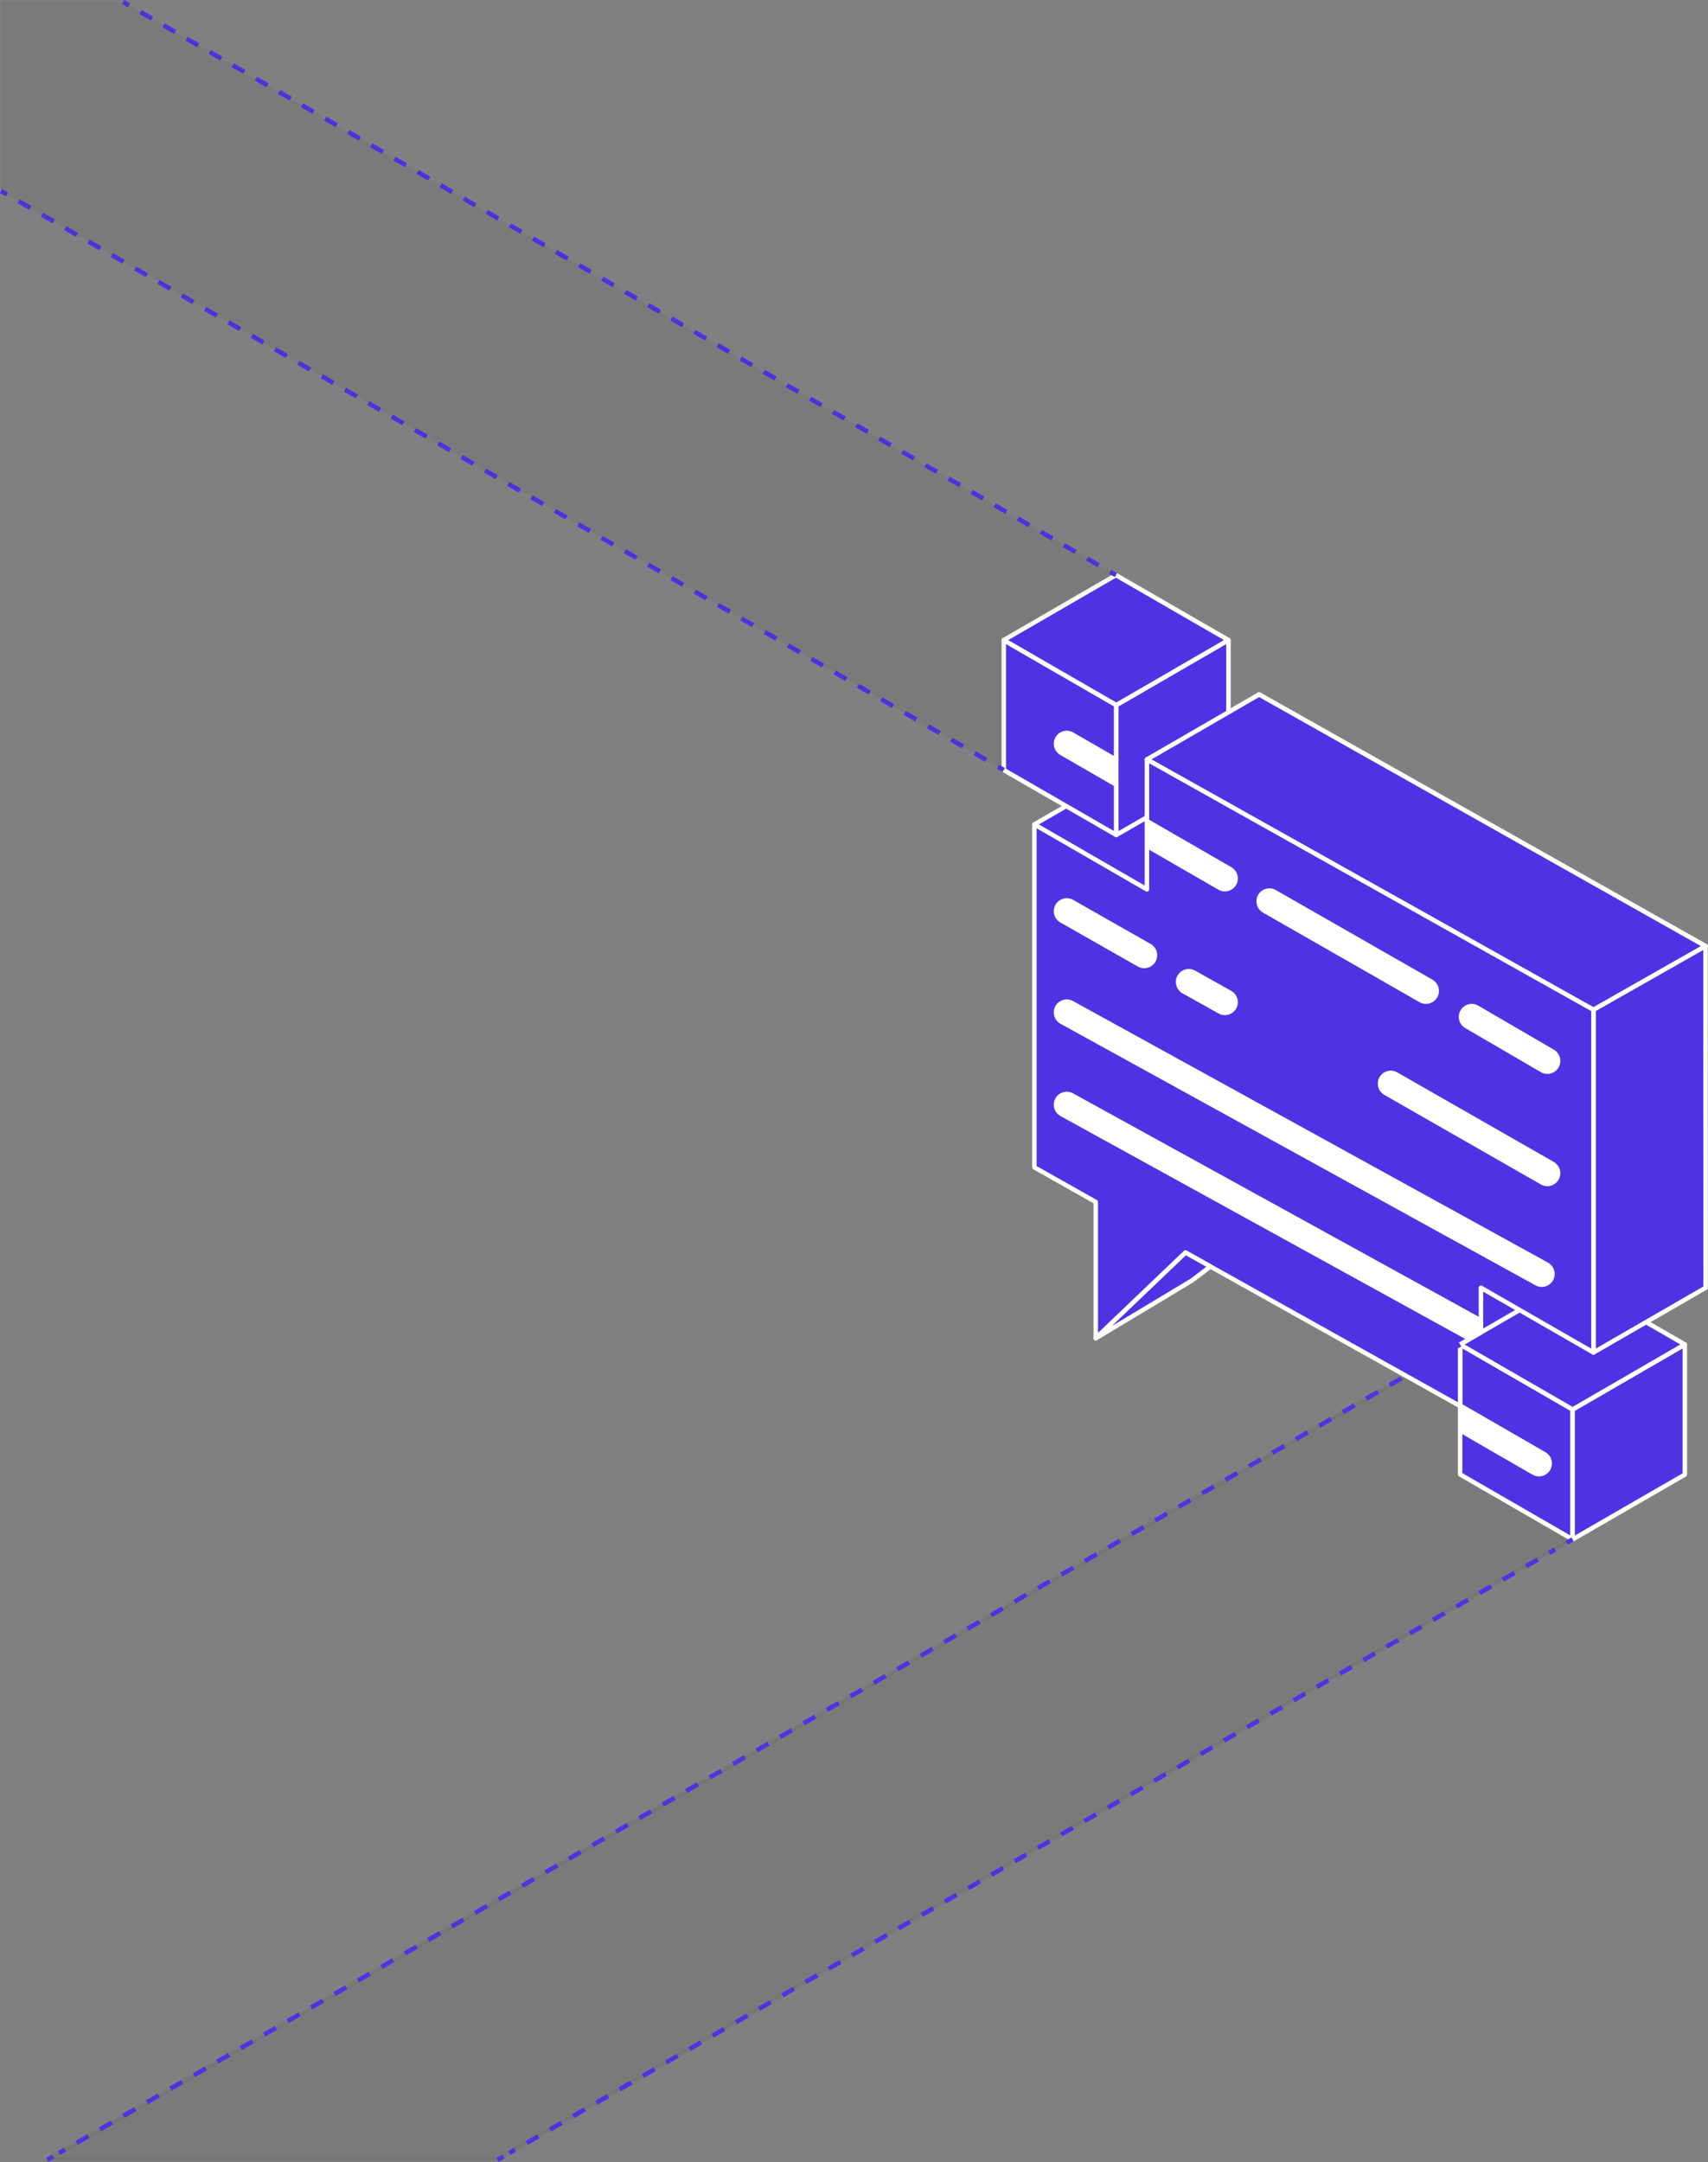 <svg width="1520" height="1924" viewBox="0 0 1520 1924" fill="none" xmlns="http://www.w3.org/2000/svg">
<rect x="0" y="0" width="1520" height="1924" fill="#808080" stroke="none"/>
<g clip-path="url(#clip0_938_98855)">
<path opacity="0.05" d="M1299.39 1196.29V1311.89L1399.53 1369.7L442.79 1921.73H42.11L1299.39 1196.29Z" fill="black"/>
<path opacity="0.05" d="M1298.51 1194.5C1299.1 1194.2 1299.81 1194.22 1300.39 1194.56C1301.01 1194.92 1301.39 1195.58 1301.39 1196.29V1310.74L1400.53 1367.97C1401.15 1368.33 1401.53 1368.99 1401.53 1369.7C1401.53 1370.41 1401.15 1371.08 1400.53 1371.43L443.79 1923.46C443.486 1923.64 443.141 1923.73 442.79 1923.73H42.11C41.205 1923.73 40.413 1923.12 40.179 1922.25C39.945 1921.37 40.327 1920.45 41.11 1920L1298.39 1194.56L1298.51 1194.5ZM49.577 1919.73H442.255L1395.53 1369.7L1298.39 1313.62C1297.77 1313.26 1297.39 1312.6 1297.39 1311.89V1199.75L49.577 1919.73Z" fill="#231F20"/>
<path d="M1517.79 841.84L1120.52 617.95L1020.68 675.77L920.54 733.55L1002.86 1052.88L1317.93 1261.43L1418.07 1203.43L1517.79 841.84Z" fill="#5032E4"/>
<path d="M1119.63 616.157C1120.22 615.865 1120.92 615.882 1121.5 616.208L1518.77 840.097C1519.57 840.548 1519.96 841.487 1519.72 842.372L1420 1203.96C1419.86 1204.47 1419.53 1204.9 1419.07 1205.16L1318.93 1263.16C1318.28 1263.54 1317.46 1263.52 1316.83 1263.1L1001.76 1054.55C1001.34 1054.27 1001.05 1053.86 1000.92 1053.38L918.604 734.05C918.379 733.18 918.762 732.266 919.54 731.817L1019.68 674.039L1119.52 616.22L1119.63 616.157ZM1021.68 677.501L1021.68 677.503L922.856 734.522L1004.6 1051.64L1318 1259.08L1416.36 1202.11L1515.45 842.815L1120.53 620.253L1021.68 677.501Z" fill="white"/>
<path d="M1299.39 1311.89V1196.29L1399.53 1254.12V1369.7L1299.39 1311.89Z" fill="#5032E4"/>
<path d="M1298.39 1194.56C1299.01 1194.2 1299.77 1194.2 1300.39 1194.56L1400.53 1252.39C1401.15 1252.75 1401.53 1253.41 1401.53 1254.12V1369.7C1401.53 1370.41 1401.15 1371.07 1400.53 1371.43C1399.91 1371.79 1399.15 1371.79 1398.53 1371.43L1298.39 1313.62C1297.77 1313.26 1297.39 1312.6 1297.39 1311.89V1196.29L1297.39 1196.16C1297.44 1195.49 1297.81 1194.89 1298.39 1194.56ZM1301.39 1310.74L1397.53 1366.24V1255.27L1301.39 1199.75V1310.74Z" fill="white"/>
<path d="M1399.53 1254.12L1499.37 1196.29V1312.1L1399.53 1369.7V1254.12Z" fill="#5032E4"/>
<path d="M1498.48 1194.5C1499.08 1194.2 1499.79 1194.22 1500.37 1194.56C1500.99 1194.91 1501.37 1195.58 1501.37 1196.29V1312.1C1501.37 1312.81 1500.99 1313.47 1500.37 1313.83L1400.53 1371.43C1399.91 1371.79 1399.15 1371.79 1398.53 1371.43C1397.91 1371.07 1397.53 1370.41 1397.53 1369.7V1254.12C1397.53 1253.41 1397.91 1252.75 1398.53 1252.39L1498.37 1194.56L1498.48 1194.5ZM1401.53 1255.27V1366.24L1497.37 1310.94V1199.76L1401.53 1255.27Z" fill="white"/>
<path d="M1299.39 1196.29L1399.23 1138.49L1499.37 1196.29L1399.53 1254.12L1299.39 1196.29Z" fill="#5032E4"/>
<path d="M1398.35 1136.7C1398.94 1136.4 1399.65 1136.42 1400.23 1136.76L1500.37 1194.56C1500.99 1194.92 1501.37 1195.57 1501.37 1196.29C1501.37 1197 1500.99 1197.66 1500.37 1198.02L1400.53 1255.85C1399.91 1256.21 1399.15 1256.21 1398.53 1255.85L1298.39 1198.02C1297.77 1197.67 1297.39 1197 1297.39 1196.29C1297.39 1195.58 1297.77 1194.92 1298.39 1194.56L1398.23 1136.76L1398.35 1136.7ZM1303.38 1196.29L1399.53 1251.81L1495.37 1196.29L1399.23 1140.8L1303.38 1196.29Z" fill="white"/>
<path d="M893.26 685.14V569.54L993.41 627.36V742.94L893.26 685.14Z" fill="#5032E4"/>
<path d="M892.26 567.808C892.878 567.45 893.641 567.45 894.26 567.808L994.41 625.628C995.029 625.985 995.41 626.646 995.41 627.36V742.94C995.41 743.655 995.029 744.315 994.41 744.672C993.791 745.029 993.029 745.029 992.41 744.672L892.26 686.872C891.641 686.515 891.26 685.854 891.26 685.14V569.54L891.265 569.407C891.309 568.744 891.68 568.143 892.26 567.808ZM895.26 683.984L991.41 739.477V628.514L895.26 573.004V683.984Z" fill="white"/>
<path d="M993.41 627.36L1093.24 569.54V685.34L993.41 742.94V627.36Z" fill="#5032E4"/>
<path d="M1092.36 567.746C1092.95 567.452 1093.66 567.473 1094.24 567.808C1094.86 568.165 1095.24 568.825 1095.24 569.54V685.34C1095.24 686.055 1094.86 686.715 1094.24 687.072L994.41 744.673C993.791 745.03 993.029 745.029 992.41 744.672C991.792 744.315 991.41 743.655 991.41 742.94V627.36C991.41 626.647 991.791 625.986 992.408 625.629L1092.24 567.81L1092.36 567.746ZM995.41 628.513V739.477L1091.24 684.184V573.009L995.41 628.513Z" fill="white"/>
<path d="M893.26 569.54L993.1 511.73L1093.24 569.54L993.41 627.36L893.26 569.54Z" fill="#5032E4"/>
<path d="M992.215 509.936C992.811 509.642 993.519 509.662 994.1 509.998L1094.24 567.808C1094.86 568.165 1095.24 568.825 1095.24 569.539C1095.24 570.253 1094.86 570.913 1094.24 571.271L994.412 629.09C993.793 629.449 993.03 629.45 992.41 629.092L892.26 571.272C891.641 570.915 891.26 570.256 891.26 569.542C891.259 568.827 891.64 568.167 892.258 567.809L992.098 510L992.215 509.936ZM897.255 569.537L993.408 625.048L1089.24 569.543L993.1 514.04L897.255 569.537Z" fill="white"/>
<path d="M1120.52 617.95L1020.68 675.77L1418.07 898.5L1517.79 841.84L1120.52 617.95Z" fill="#5032E4"/>
<path d="M1119.63 616.157C1120.22 615.865 1120.92 615.882 1121.5 616.208L1518.77 840.097C1519.4 840.451 1519.79 841.116 1519.79 841.837C1519.79 842.557 1519.4 843.223 1518.78 843.579L1419.06 900.239C1418.45 900.585 1417.7 900.587 1417.09 900.245L1019.7 677.514C1019.08 677.163 1018.68 676.503 1018.68 675.784C1018.67 675.065 1019.06 674.399 1019.68 674.039L1119.52 616.22L1119.63 616.157ZM1024.72 675.741L1418.06 896.203L1513.73 841.847L1120.53 620.253L1024.72 675.741Z" fill="white"/>
<path d="M1418.07 898.5L1517.79 841.84L1517.91 1145.83L1418.07 1203.43V898.5Z" fill="#5032E4"/>
<path d="M1516.92 840.039C1517.52 839.751 1518.22 839.776 1518.8 840.112C1519.41 840.469 1519.79 841.127 1519.79 841.839L1519.91 1145.83C1519.91 1146.54 1519.53 1147.21 1518.91 1147.56L1419.07 1205.16C1418.45 1205.52 1417.69 1205.52 1417.07 1205.16C1416.45 1204.8 1416.07 1204.14 1416.07 1203.43V898.5L1416.07 898.365C1416.12 897.699 1416.5 897.094 1417.08 896.761L1516.8 840.101L1516.92 840.039ZM1420.07 899.663V1199.97L1515.91 1144.67L1515.79 845.276L1420.07 899.663Z" fill="white"/>
<path d="M1418.07 898.5L1020.68 675.77V791.36L920.54 733.55V1038.69L975.15 1069.49V1190.79L1055.01 1114.51L1278.65 1239.48L1299.39 1251.07V1196.29L1317.93 1185.56V1145.83L1418.07 1203.43V898.5Z" fill="#5032E4"/>
<path d="M1019.67 674.044C1020.28 673.686 1021.04 673.678 1021.66 674.025L1419.05 896.755C1419.68 897.109 1420.07 897.777 1420.07 898.5V1203.43C1420.07 1204.14 1419.69 1204.8 1419.07 1205.16C1418.45 1205.52 1417.69 1205.52 1417.07 1205.16L1319.93 1149.29V1185.56C1319.93 1186.27 1319.55 1186.93 1318.93 1187.29L1301.39 1197.44V1251.07C1301.39 1251.78 1301.01 1252.44 1300.4 1252.8C1299.79 1253.15 1299.03 1253.16 1298.41 1252.82L1055.32 1116.98L976.531 1192.24C975.952 1192.79 975.099 1192.94 974.363 1192.63C973.628 1192.31 973.151 1191.59 973.15 1190.79V1070.66L919.558 1040.43C918.929 1040.08 918.54 1039.41 918.54 1038.69V733.55L918.545 733.417C918.589 732.754 918.96 732.153 919.54 731.818C920.159 731.461 920.921 731.461 921.54 731.818L1018.68 787.895V675.77L1018.68 675.637C1018.73 674.979 1019.09 674.381 1019.67 674.044ZM1022.68 791.36C1022.68 792.074 1022.3 792.735 1021.68 793.092C1021.06 793.449 1020.3 793.449 1019.68 793.092L922.54 737.013V1037.52L976.133 1067.75C976.761 1068.1 977.15 1068.77 977.15 1069.49V1186.11L1053.63 1113.06L1053.75 1112.96C1054.38 1112.44 1055.27 1112.36 1055.99 1112.76L1297.39 1247.66V1196.29C1297.39 1195.58 1297.77 1194.92 1298.39 1194.56L1315.93 1184.41V1145.83C1315.93 1145.12 1316.31 1144.46 1316.93 1144.1C1317.55 1143.74 1318.31 1143.74 1318.93 1144.1L1416.07 1199.97V899.671L1022.68 679.183V791.36Z" fill="white"/>
<path d="M1400.53 1371.43L1395.33 1374.43L1393.33 1370.97L1398.53 1367.97L1400.53 1371.43Z" fill="#5032E4"/>
<path d="M459.35 1914.48L454.18 1917.46L452.18 1914L457.351 1911.01L459.35 1914.48ZM480.033 1902.54L469.691 1908.51L467.692 1905.05L478.034 1899.08L480.033 1902.54ZM500.717 1890.61L490.375 1896.58L488.376 1893.11L498.718 1887.15L500.717 1890.61ZM521.4 1878.68L511.059 1884.64L509.06 1881.18L519.401 1875.21L521.4 1878.68ZM542.083 1866.74L531.742 1872.71L529.742 1869.24L540.084 1863.28L542.083 1866.74ZM562.767 1854.81L552.425 1860.78L550.426 1857.31L560.768 1851.34L562.767 1854.81ZM583.45 1842.87L573.108 1848.84L571.109 1845.38L581.451 1839.41L583.45 1842.87ZM604.134 1830.94L593.792 1836.91L591.793 1833.44L602.135 1827.48L604.134 1830.94ZM624.816 1819.01L614.475 1824.97L612.476 1821.51L622.817 1815.54L624.816 1819.01ZM645.5 1807.07L635.158 1813.04L633.159 1809.57L643.501 1803.61L645.5 1807.07ZM666.184 1795.14L655.842 1801.11L653.843 1797.64L664.185 1791.67L666.184 1795.14ZM686.867 1783.2L676.525 1789.17L674.526 1785.71L684.867 1779.74L686.867 1783.2ZM707.55 1771.27L697.208 1777.24L695.209 1773.77L705.551 1767.81L707.55 1771.27ZM728.233 1759.34L717.892 1765.3L715.893 1761.84L726.234 1755.87L728.233 1759.34ZM748.917 1747.4L738.575 1753.37L736.576 1749.91L746.918 1743.94L748.917 1747.4ZM769.6 1735.47L759.259 1741.44L757.26 1737.97L767.601 1732L769.6 1735.47ZM790.283 1723.53L779.941 1729.5L777.942 1726.04L788.284 1720.07L790.283 1723.53ZM810.967 1711.6L800.625 1717.57L798.626 1714.1L808.968 1708.14L810.967 1711.6ZM831.65 1699.67L821.309 1705.63L819.31 1702.17L829.651 1696.2L831.65 1699.67ZM852.333 1687.73L841.991 1693.7L839.992 1690.24L850.334 1684.27L852.333 1687.73ZM873.017 1675.8L862.675 1681.77L860.676 1678.3L871.018 1672.33L873.017 1675.8ZM893.7 1663.86L883.358 1669.83L881.359 1666.37L891.701 1660.4L893.7 1663.86ZM914.383 1651.93L904.042 1657.9L902.043 1654.43L912.384 1648.47L914.383 1651.93ZM935.066 1640L924.725 1645.96L922.726 1642.5L933.067 1636.53L935.066 1640ZM955.75 1628.06L945.408 1634.03L943.409 1630.57L953.751 1624.6L955.75 1628.06ZM976.434 1616.13L966.092 1622.1L964.093 1618.63L974.435 1612.66L976.434 1616.13ZM997.116 1604.2L986.774 1610.16L984.775 1606.7L995.117 1600.73L997.116 1604.2ZM1017.8 1592.26L1007.46 1598.23L1005.46 1594.76L1015.8 1588.8L1017.8 1592.26ZM1038.48 1580.33L1028.14 1586.29L1026.14 1582.83L1036.48 1576.86L1038.48 1580.33ZM1059.17 1568.39L1048.83 1574.36L1046.83 1570.9L1057.17 1564.93L1059.17 1568.39ZM1079.85 1556.46L1069.51 1562.43L1067.51 1558.96L1077.85 1552.99L1079.85 1556.46ZM1100.53 1544.53L1090.19 1550.49L1088.19 1547.03L1098.53 1541.06L1100.53 1544.53ZM1121.22 1532.59L1110.88 1538.56L1108.88 1535.09L1119.22 1529.13L1121.22 1532.59ZM1141.9 1520.66L1131.56 1526.62L1129.56 1523.16L1139.9 1517.19L1141.9 1520.66ZM1162.58 1508.72L1152.24 1514.69L1150.24 1511.23L1160.58 1505.26L1162.58 1508.72ZM1183.27 1496.79L1172.92 1502.76L1170.93 1499.29L1181.27 1493.32L1183.27 1496.79ZM1203.95 1484.86L1193.61 1490.82L1191.61 1487.36L1201.95 1481.39L1203.95 1484.86ZM1224.63 1472.92L1214.29 1478.89L1212.29 1475.42L1222.63 1469.46L1224.63 1472.92ZM1245.32 1460.99L1234.97 1466.95L1232.98 1463.49L1243.32 1457.52L1245.32 1460.99ZM1266 1449.05L1255.66 1455.02L1253.66 1451.56L1264 1445.59L1266 1449.05ZM1286.68 1437.12L1276.34 1443.09L1274.34 1439.62L1284.68 1433.65L1286.68 1437.12ZM1307.37 1425.19L1297.02 1431.15L1295.03 1427.69L1305.37 1421.72L1307.37 1425.19ZM1328.05 1413.25L1317.71 1419.22L1315.71 1415.75L1326.05 1409.79L1328.05 1413.25ZM1348.73 1401.32L1338.39 1407.28L1336.39 1403.82L1346.73 1397.85L1348.73 1401.32ZM1369.42 1389.38L1359.07 1395.35L1357.08 1391.89L1367.42 1385.92L1369.42 1389.38ZM1384.93 1380.43L1379.76 1383.42L1377.76 1379.95L1382.93 1376.97L1384.93 1380.43Z" fill="#5032E4"/>
<path d="M448.989 1920.46L443.789 1923.46L441.791 1920L446.99 1917L448.989 1920.46Z" fill="#5032E4"/>
<path d="M1300.39 1198.02L1295.19 1201.02L1293.19 1197.56L1298.39 1194.56L1300.39 1198.02Z" fill="#5032E4"/>
<path d="M58.768 1914.43L53.551 1917.44L51.551 1913.98L56.768 1910.97L58.768 1914.43ZM79.634 1902.39L69.2 1908.41L67.201 1904.95L77.635 1898.93L79.634 1902.39ZM100.501 1890.35L90.067 1896.37L88.068 1892.91L98.502 1886.89L100.501 1890.35ZM121.368 1878.31L110.935 1884.33L108.936 1880.87L119.369 1874.85L121.368 1878.31ZM142.235 1866.27L131.802 1872.29L129.803 1868.83L140.236 1862.81L142.235 1866.27ZM163.103 1854.23L152.669 1860.25L150.67 1856.79L161.104 1850.77L163.103 1854.23ZM183.97 1842.19L173.536 1848.21L171.537 1844.75L181.971 1838.73L183.97 1842.19ZM204.837 1830.15L194.403 1836.17L192.404 1832.71L202.838 1826.69L204.837 1830.15ZM225.704 1818.11L215.271 1824.13L213.271 1820.67L223.705 1814.65L225.704 1818.11ZM246.571 1806.07L236.138 1812.09L234.139 1808.63L244.572 1802.61L246.571 1806.07ZM267.438 1794.03L257.005 1800.05L255.006 1796.59L265.439 1790.57L267.438 1794.03ZM288.306 1781.99L277.872 1788.01L275.873 1784.55L286.307 1778.53L288.306 1781.99ZM309.173 1769.95L298.739 1775.97L296.74 1772.51L307.174 1766.49L309.173 1769.95ZM330.04 1757.91L319.606 1763.93L317.607 1760.46L328.041 1754.45L330.04 1757.91ZM350.907 1745.87L340.474 1751.89L338.475 1748.42L348.908 1742.41L350.907 1745.87ZM371.774 1733.83L361.341 1739.85L359.342 1736.38L369.775 1730.37L371.774 1733.83ZM392.641 1721.79L382.207 1727.81L380.208 1724.34L390.642 1718.32L392.641 1721.79ZM413.508 1709.75L403.074 1715.77L401.075 1712.3L411.509 1706.28L413.508 1709.75ZM434.375 1697.71L423.941 1703.73L421.942 1700.26L432.376 1694.24L434.375 1697.71ZM455.242 1685.67L444.809 1691.69L442.81 1688.22L453.243 1682.2L455.242 1685.67ZM476.109 1673.63L465.676 1679.65L463.677 1676.18L474.11 1670.16L476.109 1673.63ZM496.977 1661.59L486.543 1667.61L484.544 1664.14L494.978 1658.12L496.977 1661.59ZM517.844 1649.55L507.41 1655.57L505.411 1652.1L515.845 1646.08L517.844 1649.55ZM538.711 1637.51L528.277 1643.53L526.278 1640.06L536.712 1634.04L538.711 1637.51ZM559.578 1625.47L549.145 1631.49L547.146 1628.02L557.579 1622L559.578 1625.47ZM580.445 1613.43L570.012 1619.45L568.013 1615.98L578.446 1609.96L580.445 1613.43ZM601.312 1601.39L590.879 1607.41L588.88 1603.94L599.313 1597.92L601.312 1601.39ZM622.18 1589.35L611.746 1595.37L609.747 1591.9L620.181 1585.88L622.18 1589.35ZM643.047 1577.31L632.613 1583.33L630.614 1579.86L641.048 1573.84L643.047 1577.31ZM663.914 1565.27L653.48 1571.29L651.481 1567.82L661.915 1561.8L663.914 1565.27ZM684.781 1553.23L674.348 1559.25L672.349 1555.78L682.782 1549.76L684.781 1553.23ZM705.648 1541.19L695.215 1547.21L693.216 1543.74L703.649 1537.72L705.648 1541.19ZM726.516 1529.15L716.082 1535.17L714.082 1531.7L724.516 1525.68L726.516 1529.15ZM747.382 1517.11L736.948 1523.13L734.949 1519.66L745.383 1513.64L747.382 1517.11ZM768.249 1505.07L757.815 1511.09L755.816 1507.62L766.25 1501.6L768.249 1505.07ZM789.116 1493.03L778.683 1499.05L776.684 1495.58L787.117 1489.56L789.116 1493.03ZM809.983 1480.99L799.55 1487.01L797.551 1483.54L807.984 1477.52L809.983 1480.99ZM830.851 1468.95L820.417 1474.97L818.418 1471.5L828.852 1465.48L830.851 1468.95ZM851.718 1456.91L841.284 1462.93L839.285 1459.46L849.719 1453.44L851.718 1456.91ZM872.585 1444.87L862.151 1450.89L860.152 1447.42L870.586 1441.4L872.585 1444.87ZM893.452 1432.83L883.019 1438.84L881.02 1435.38L891.453 1429.36L893.452 1432.83ZM914.319 1420.79L903.886 1426.8L901.887 1423.34L912.32 1417.32L914.319 1420.79ZM935.187 1408.75L924.753 1414.76L922.754 1411.3L933.188 1405.28L935.187 1408.75ZM956.054 1396.71L945.62 1402.72L943.621 1399.26L954.055 1393.24L956.054 1396.71ZM976.921 1384.66L966.487 1390.68L964.488 1387.22L974.922 1381.2L976.921 1384.66ZM997.788 1372.62L987.354 1378.64L985.355 1375.18L995.789 1369.16L997.788 1372.62ZM1018.66 1360.58L1008.22 1366.6L1006.22 1363.14L1016.66 1357.12L1018.66 1360.58ZM1039.52 1348.54L1029.09 1354.56L1027.09 1351.1L1037.52 1345.08L1039.52 1348.54ZM1060.39 1336.5L1049.96 1342.52L1047.96 1339.06L1058.39 1333.04L1060.39 1336.5ZM1081.26 1324.46L1070.82 1330.48L1068.82 1327.02L1079.26 1321L1081.26 1324.46ZM1102.12 1312.42L1091.69 1318.44L1089.69 1314.98L1100.12 1308.96L1102.12 1312.42ZM1122.99 1300.38L1112.56 1306.4L1110.56 1302.94L1120.99 1296.92L1122.99 1300.38ZM1143.86 1288.34L1133.42 1294.36L1131.42 1290.9L1141.86 1284.88L1143.86 1288.34ZM1164.72 1276.3L1154.29 1282.32L1152.29 1278.86L1162.73 1272.84L1164.72 1276.3ZM1185.59 1264.26L1175.16 1270.28L1173.16 1266.82L1183.59 1260.8L1185.59 1264.26ZM1206.46 1252.22L1196.03 1258.24L1194.03 1254.78L1204.46 1248.76L1206.46 1252.22ZM1227.33 1240.18L1216.89 1246.2L1214.89 1242.74L1225.33 1236.72L1227.33 1240.18ZM1248.19 1228.14L1237.76 1234.16L1235.76 1230.7L1246.19 1224.68L1248.19 1228.14ZM1269.06 1216.1L1258.63 1222.12L1256.63 1218.66L1267.06 1212.64L1269.06 1216.1ZM1284.71 1207.07L1279.49 1210.08L1277.5 1206.62L1282.71 1203.61L1284.71 1207.07Z" fill="#5032E4"/>
<path d="M48.31 1920.46L43.109 1923.46L41.111 1920L46.31 1917L48.31 1920.46Z" fill="#5032E4"/>
<path d="M894.26 683.408L892.26 686.872L887.073 683.878L889.073 680.414L894.26 683.408ZM878.698 674.425L876.698 677.889L866.323 671.9L868.323 668.435L878.698 674.425ZM857.947 662.446L855.948 665.911L845.573 659.922L847.572 656.458L857.947 662.446ZM837.197 650.469L835.197 653.933L824.822 647.943L826.822 644.479L837.197 650.469ZM816.447 638.49L814.447 641.954L804.072 635.966L806.072 632.501L816.447 638.49ZM795.697 626.512L793.697 629.977L783.322 623.987L785.321 620.523L795.697 626.512ZM774.946 614.534L772.947 617.998L762.571 612.009L764.571 608.545L774.946 614.534ZM754.196 602.556L752.196 606.02L741.821 600.031L743.821 596.566L754.196 602.556ZM733.446 590.577L731.446 594.042L721.071 588.053L723.071 584.589L733.446 590.577ZM712.695 578.6L710.696 582.063L700.321 576.074L702.32 572.61L712.695 578.6ZM691.945 566.621L689.945 570.086L679.57 564.097L681.57 560.632L691.945 566.621ZM671.195 554.643L669.195 558.107L658.82 552.118L660.82 548.654L671.195 554.643ZM650.445 542.665L648.445 546.129L638.07 540.14L640.069 536.676L650.445 542.665ZM629.694 530.686L627.695 534.151L617.319 528.162L619.319 524.697L629.694 530.686ZM608.944 518.709L606.944 522.173L596.569 516.184L598.569 512.72L608.944 518.709ZM588.194 506.73L586.194 510.194L575.819 504.206L577.819 500.741L588.194 506.73ZM567.443 494.752L565.444 498.217L555.069 492.227L557.068 488.764L567.443 494.752ZM546.693 482.774L544.693 486.238L534.318 480.249L536.318 476.785L546.693 482.774ZM525.943 470.796L523.943 474.26L513.568 468.271L515.568 464.807L525.943 470.796ZM505.193 458.817L503.193 462.282L492.818 456.293L494.818 452.829L505.193 458.817ZM484.442 446.84L482.443 450.304L472.067 444.314L474.067 440.851L484.442 446.84ZM463.692 434.861L461.692 438.326L451.317 432.337L453.317 428.872L463.692 434.861ZM442.942 422.884L440.942 426.348L430.567 420.358L432.567 416.894L442.942 422.884ZM422.192 410.905L420.192 414.369L409.817 408.381L411.816 404.916L422.192 410.905ZM401.441 398.927L399.442 402.392L389.066 396.402L391.066 392.938L401.441 398.927ZM380.691 386.949L378.691 390.413L368.316 384.424L370.316 380.96L380.691 386.949ZM359.941 374.971L357.941 378.435L347.566 372.446L349.566 368.981L359.941 374.971ZM339.191 362.992L337.191 366.457L326.816 360.468L328.816 357.004L339.191 362.992ZM318.44 351.015L316.441 354.478L306.066 348.489L308.065 345.025L318.44 351.015ZM297.69 339.036L295.69 342.501L285.315 336.512L287.315 333.047L297.69 339.036ZM276.94 327.059L274.94 330.522L264.565 324.533L266.565 321.069L276.94 327.059ZM256.19 315.08L254.19 318.544L243.815 312.556L245.815 309.091L256.19 315.08ZM235.44 303.102L233.44 306.566L223.065 300.577L225.064 297.113L235.44 303.102ZM214.689 291.124L212.69 294.588L202.314 288.599L204.314 285.135L214.689 291.124ZM193.939 279.145L191.939 282.61L181.564 276.621L183.564 273.156L193.939 279.145ZM173.189 267.168L171.189 270.632L160.814 264.643L162.814 261.179L173.189 267.168ZM152.439 255.189L150.439 258.653L140.064 252.665L142.063 249.2L152.439 255.189ZM131.688 243.211L129.689 246.676L119.314 240.686L121.313 237.223L131.688 243.211ZM110.938 231.233L108.938 234.697L98.564 228.708L100.563 225.244L110.938 231.233ZM90.189 219.255L88.189 222.72L77.814 216.73L79.814 213.266L90.189 219.255ZM69.439 207.277L67.439 210.741L57.063 204.752L59.063 201.288L69.439 207.277ZM48.688 195.299L46.688 198.763L36.313 192.774L38.312 189.31L48.688 195.299ZM27.938 183.32L25.938 186.785L15.562 180.796L17.562 177.332L27.938 183.32ZM7.188 171.343L5.188 174.807L0 171.812L2 168.348L7.188 171.343Z" fill="#5032E4"/>
<path d="M994.101 509.998L992.101 513.462L986.965 510.498L988.964 507.033L994.101 509.998ZM978.691 501.103L976.691 504.567L966.418 498.637L968.418 495.172L978.691 501.103ZM958.145 489.243L956.146 492.707L945.872 486.777L947.872 483.312L958.145 489.243ZM937.599 477.382L935.599 480.846L925.325 474.916L927.325 471.452L937.599 477.382ZM917.052 465.521L915.053 468.986L904.779 463.055L906.779 459.591L917.052 465.521ZM896.506 453.661L894.506 457.125L884.233 451.195L886.232 447.731L896.506 453.661ZM875.96 441.8L873.96 445.265L863.687 439.334L865.687 435.871L875.96 441.8ZM855.413 429.94L853.413 433.404L843.141 427.474L845.14 424.009L855.413 429.94ZM834.867 418.08L832.867 421.543L822.594 415.614L824.594 412.149L834.867 418.08ZM814.32 406.219L812.321 409.683L802.048 403.753L804.048 400.289L814.32 406.219ZM793.774 394.359L791.774 397.823L781.501 391.892L783.501 388.428L793.774 394.359ZM773.228 382.498L771.229 385.962L760.955 380.032L762.955 376.568L773.228 382.498ZM752.682 370.637L750.682 374.102L740.409 368.171L742.408 364.708L752.682 370.637ZM732.136 358.777L730.136 362.242L719.862 356.311L721.862 352.847L732.136 358.777ZM711.589 346.917L709.589 350.38L699.316 344.451L701.315 340.986L711.589 346.917ZM691.043 335.056L689.043 338.52L678.77 332.59L680.77 329.125L691.043 335.056ZM670.496 323.196L668.496 326.66L658.224 320.73L660.224 317.265L670.496 323.196ZM649.95 311.335L647.95 314.799L637.677 308.869L639.677 305.405L649.95 311.335ZM629.403 299.474L627.404 302.939L617.131 297.008L619.131 293.544L629.403 299.474ZM608.857 287.614L606.857 291.079L596.584 285.148L598.584 281.684L608.857 287.614ZM588.312 275.753L586.312 279.218L576.038 273.288L578.038 269.824L588.312 275.753ZM567.765 263.893L565.765 267.357L555.492 261.427L557.491 257.962L567.765 263.893ZM547.219 252.033L545.219 255.497L534.945 249.567L536.945 246.102L547.219 252.033ZM526.672 240.172L524.673 243.636L514.399 237.707L516.399 234.242L526.672 240.172ZM506.126 228.312L504.126 231.776L493.854 225.846L495.853 222.381L506.126 228.312ZM485.58 216.452L483.58 219.916L473.307 213.985L475.307 210.521L485.58 216.452ZM465.033 204.59L463.033 208.055L452.761 202.125L454.761 198.661L465.033 204.59ZM444.487 192.73L442.487 196.195L432.214 190.264L434.214 186.8L444.487 192.73ZM423.94 180.87L421.941 184.334L411.668 178.404L413.668 174.94L423.94 180.87ZM403.395 169.009L401.395 172.474L391.122 166.543L393.121 163.08L403.395 169.009ZM382.849 157.149L380.849 160.613L370.575 154.683L372.575 151.218L382.849 157.149ZM362.302 145.289L360.303 148.752L350.029 142.823L352.029 139.358L362.302 145.289ZM341.756 133.428L339.756 136.892L329.483 130.962L331.482 127.498L341.756 133.428ZM321.21 121.568L319.21 125.032L308.937 119.102L310.937 115.637L321.21 121.568ZM300.663 109.708L298.663 113.171L288.391 107.241L290.391 103.777L300.663 109.708ZM280.117 97.847L278.117 101.311L267.844 95.38L269.844 91.916L280.117 97.847ZM259.57 85.986L257.571 89.451L247.298 83.52L249.298 80.056L259.57 85.986ZM239.024 74.126L237.024 77.59L226.752 71.66L228.751 68.196L239.024 74.126ZM218.479 62.265L216.479 65.73L206.205 59.799L208.205 56.335L218.479 62.265ZM197.932 50.405L195.933 53.869L185.659 47.939L187.659 44.474L197.932 50.405ZM177.386 38.544L175.386 42.008L165.112 36.079L167.112 32.614L177.386 38.544ZM156.84 26.684L154.84 30.148L144.566 24.218L146.566 20.753L156.84 26.684ZM136.293 14.824L134.293 18.288L124.021 12.358L126.02 8.893L136.293 14.824ZM115.747 2.963L113.747 6.427L108.61 3.462L110.61 -0.002L115.747 2.963Z" fill="#5032E4"/>
<path d="M993.41 698.21L944.56 670.01C941.61 668.3 939.79 665.15 939.79 661.74C939.79 654.38 947.75 649.79 954.11 653.46L993.24 676.05" fill="white"/>
<path d="M937.79 661.74C937.79 652.842 947.416 647.288 955.109 651.728H955.11L994.24 674.317L992.24 677.782L953.11 655.192C948.084 652.292 941.79 655.919 941.79 661.74C941.79 664.435 943.229 666.926 945.563 668.279H945.562L994.41 696.478L992.41 699.942L943.561 671.742L943.557 671.74C939.992 669.674 937.79 665.865 937.79 661.74Z" fill="white"/>
<path d="M1300.21 1251.07L1332.44 1269.68L1374.36 1293.88C1377.31 1295.59 1379.13 1298.74 1379.13 1302.15C1379.13 1309.5 1371.18 1314.09 1364.81 1310.42L1332.6 1291.83L1300.21 1273.13" fill="white"/>
<path d="M1333.6 1290.1L1365.81 1308.69C1370.85 1311.59 1377.13 1307.96 1377.13 1302.15C1377.13 1299.46 1375.69 1296.97 1373.36 1295.61L1331.44 1271.41L1299.21 1252.8L1301.21 1249.34L1333.44 1267.95L1375.36 1292.15L1375.36 1292.15L1375.69 1292.35C1379.06 1294.45 1381.13 1298.15 1381.13 1302.15C1381.13 1311.04 1371.51 1316.59 1363.81 1312.15L1363.81 1312.15L1331.6 1293.56L1299.21 1274.86L1301.21 1271.4L1333.6 1290.1Z" fill="white"/>
<path d="M1020.68 730.55L1052.91 749.16L1094.83 773.36C1097.78 775.07 1099.6 778.22 1099.6 781.63C1099.6 788.98 1091.65 793.57 1085.28 789.9L1053.07 771.31L1020.68 752.61" fill="white"/>
<path d="M1054.07 769.577L1086.28 788.167C1091.32 791.07 1097.6 787.439 1097.6 781.63C1097.6 778.935 1096.16 776.443 1093.83 775.09L1051.91 750.892L1019.68 732.282L1021.68 728.818L1053.91 747.428L1095.83 771.628L1095.83 771.63L1096.16 771.828C1099.53 773.935 1101.6 777.634 1101.6 781.63C1101.6 790.521 1091.98 796.07 1084.28 791.633L1084.28 791.632L1052.07 773.042L1019.68 754.342L1021.68 750.878L1054.07 769.577Z" fill="white"/>
<path d="M1120.13 801.99C1120.13 794.63 1128.09 790.04 1134.45 793.71L1273.8 873.43C1276.75 875.14 1278.57 878.29 1278.57 881.7C1278.57 889.05 1270.62 893.64 1264.25 889.97L1124.9 810.27C1121.95 808.56 1120.13 805.41 1120.13 802V801.99Z" fill="white"/>
<path d="M1118.13 802V801.99C1118.13 793.094 1127.75 787.542 1135.44 791.975L1135.44 791.974L1274.79 871.694L1274.8 871.699L1275.13 871.898C1278.5 874.005 1280.57 877.704 1280.57 881.7C1280.57 890.591 1270.95 896.14 1263.25 891.703L1123.91 812.006L1123.9 812C1120.33 809.933 1118.13 806.125 1118.13 802ZM1122.13 802C1122.13 804.695 1123.57 807.187 1125.9 808.54L1265.24 888.233L1265.25 888.237L1265.49 888.368C1270.48 891.026 1276.57 887.419 1276.57 881.7C1276.57 879.009 1275.14 876.521 1272.81 875.166L1133.45 795.442C1128.42 792.542 1122.13 796.169 1122.13 801.99V802Z" fill="white"/>
<path d="M939.79 900.83C939.79 893.47 947.75 888.88 954.11 892.55L1376.8 1125.29C1379.75 1127 1381.57 1130.15 1381.57 1133.56C1381.57 1140.91 1373.62 1145.5 1367.25 1141.83L944.56 909.1C941.61 907.39 939.79 904.24 939.79 900.83Z" fill="white"/>
<path d="M937.79 900.83C937.79 891.945 947.386 886.396 955.074 890.799L955.075 890.798L1377.76 1123.54L1377.8 1123.56C1381.37 1125.63 1383.57 1129.43 1383.57 1133.56C1383.57 1142.44 1373.98 1147.98 1366.29 1143.58V1143.58L943.596 910.852C943.583 910.845 943.569 910.838 943.557 910.83C939.992 908.764 937.79 904.955 937.79 900.83ZM941.79 900.83C941.79 903.525 943.229 906.016 945.563 907.369L1368.21 1140.08L1368.25 1140.1L1368.49 1140.23C1373.48 1142.89 1379.57 1139.28 1379.57 1133.56C1379.57 1130.87 1378.14 1128.38 1375.81 1127.03L953.146 894.302L953.11 894.282C948.084 891.382 941.79 895.009 941.79 900.83Z" fill="white"/>
<path d="M1317.93 1174.99L954.11 974.66C947.75 970.99 939.79 975.58 939.79 982.93C939.79 986.35 941.61 989.5 944.56 991.21L1307.67 1191.14L1317.93 1184.58V1175V1174.99Z" fill="white"/>
<path d="M937.79 982.93C937.79 974.053 947.388 968.507 955.074 972.909L955.075 972.908L1318.89 1173.24C1319.53 1173.59 1319.93 1174.26 1319.93 1174.99V1184.58C1319.93 1185.26 1319.58 1185.9 1319.01 1186.27L1308.75 1192.82C1308.13 1193.22 1307.35 1193.25 1306.71 1192.89L943.596 992.962C943.583 992.955 943.569 992.947 943.557 992.94C939.991 990.873 937.79 987.064 937.79 982.93ZM941.79 982.93C941.79 985.629 943.222 988.113 945.545 989.468L1307.59 1188.81L1315.93 1183.49V1176.17L953.146 976.412L953.11 976.392C948.083 973.491 941.79 977.121 941.79 982.93Z" fill="white"/>
<path d="M1228.15 964.2C1228.15 956.84 1236.11 952.25 1242.47 955.92L1381.82 1035.64C1384.77 1037.35 1386.59 1040.5 1386.59 1043.91C1386.59 1051.26 1378.64 1055.85 1372.27 1052.18L1232.92 972.48C1229.97 970.77 1228.15 967.62 1228.15 964.21V964.2Z" fill="white"/>
<path d="M1226.15 964.21V964.2C1226.15 955.304 1235.77 949.752 1243.46 954.185L1243.46 954.184L1382.81 1033.9L1382.82 1033.91L1383.15 1034.11C1386.52 1036.21 1388.59 1039.91 1388.59 1043.91C1388.59 1052.8 1378.97 1058.35 1371.27 1053.91L1231.93 974.216L1231.92 974.21C1228.35 972.143 1226.15 968.335 1226.15 964.21ZM1230.15 964.21C1230.15 966.905 1231.59 969.397 1233.92 970.75L1373.26 1050.44L1373.27 1050.45L1373.51 1050.58C1378.5 1053.24 1384.59 1049.63 1384.59 1043.91C1384.59 1041.22 1383.16 1038.73 1380.83 1037.38L1241.47 957.652C1236.44 954.752 1230.15 958.379 1230.15 964.2V964.21Z" fill="white"/>
<path d="M939.79 810.76C939.79 803.4 947.75 798.81 954.11 802.48L1023.07 841.69C1026.02 843.4 1027.84 846.55 1027.84 849.96C1027.84 857.31 1019.89 861.9 1013.52 858.23L944.56 819.03C941.61 817.32 939.79 814.17 939.79 810.76Z" fill="white"/>
<path d="M937.79 810.76C937.79 801.866 947.407 796.314 955.099 800.742L1024.06 839.952L1024.07 839.959L1024.4 840.159C1027.77 842.265 1029.84 845.964 1029.84 849.96C1029.84 858.851 1020.22 864.4 1012.52 859.963V859.962L943.571 820.769L943.557 820.76C939.992 818.694 937.79 814.885 937.79 810.76ZM941.79 810.76C941.79 813.455 943.229 815.946 945.563 817.299H945.562L1014.51 856.492L1014.52 856.497L1014.76 856.628C1019.75 859.286 1025.84 855.679 1025.84 849.96C1025.84 847.266 1024.4 844.774 1022.07 843.42H1022.07L953.121 804.218L953.11 804.212C948.084 801.312 941.79 804.939 941.79 810.76Z" fill="white"/>
<path d="M1048.41 873.75C1048.41 866.39 1056.37 861.8 1062.73 865.47L1094.82 883.43C1097.77 885.14 1099.59 888.29 1099.59 891.7C1099.59 899.05 1091.64 903.64 1085.27 899.97L1053.18 882.02C1050.23 880.31 1048.41 877.16 1048.41 873.75Z" fill="white"/>
<path d="M1046.41 873.75C1046.41 864.86 1056.02 859.309 1063.71 863.725L1095.8 881.685L1095.82 881.699C1099.39 883.766 1101.59 887.575 1101.59 891.7C1101.59 900.591 1091.97 906.14 1084.27 901.703V901.702L1052.2 883.766L1052.18 883.75C1048.61 881.684 1046.41 877.875 1046.41 873.75ZM1050.41 873.75C1050.41 876.445 1051.85 878.936 1054.18 880.289H1054.18L1086.25 898.225L1086.27 898.237C1091.31 901.139 1097.59 897.509 1097.59 891.7C1097.59 889.006 1096.15 886.514 1093.82 885.16V885.159L1061.75 867.215L1061.73 867.202C1056.7 864.302 1050.41 867.929 1050.41 873.75Z" fill="white"/>
<path d="M1300.21 904.79C1300.21 897.43 1308.17 892.84 1314.53 896.51L1381.82 935.72C1384.77 937.43 1386.59 940.58 1386.59 943.99C1386.59 951.34 1378.64 955.93 1372.27 952.26L1304.98 913.06C1302.03 911.35 1300.21 908.2 1300.21 904.79Z" fill="white"/>
<path d="M1298.21 904.79C1298.21 896.03 1307.54 890.512 1315.17 894.577L1315.53 894.778L1315.54 894.781L1382.83 933.991H1382.83C1386.39 936.059 1388.59 939.866 1388.59 943.99C1388.59 952.881 1378.97 958.43 1371.27 953.993L1371.26 953.989L1303.98 914.79L1303.65 914.591C1300.28 912.485 1298.21 908.786 1298.21 904.79ZM1302.21 904.79C1302.21 907.401 1303.56 909.82 1305.77 911.199L1305.98 911.329L1305.99 911.332L1373.27 950.527H1373.27C1378.31 953.429 1384.59 949.799 1384.59 943.99C1384.59 941.296 1383.15 938.804 1380.82 937.45L1380.81 937.448L1313.53 898.242L1313.29 898.112C1308.31 895.456 1302.21 899.06 1302.21 904.79Z" fill="white"/>
<path opacity="0.05" d="M993.1 511.73L893.26 569.54V685.14L1 170.08V1.73H109.61L993.1 511.73Z" fill="black"/>
<path d="M975.15 1190.79L1060.56 1139.48L1077.17 1126.9L1055.01 1114.51L975.15 1190.79Z" fill="#5032E4"/>
<path d="M1053.75 1112.96C1054.38 1112.44 1055.27 1112.36 1055.99 1112.76L1078.15 1125.15C1078.74 1125.48 1079.12 1126.09 1079.17 1126.76C1079.21 1127.44 1078.92 1128.09 1078.38 1128.49L1061.77 1141.07C1061.71 1141.12 1061.65 1141.16 1061.59 1141.19L976.181 1192.5C975.307 1193.03 974.179 1192.81 973.56 1192C972.942 1191.19 973.032 1190.05 973.768 1189.34L1053.63 1113.06L1053.75 1112.96ZM989.539 1179.81L1059.44 1137.82L1073.52 1127.15L1055.32 1116.98L989.539 1179.81Z" fill="white"/>
</g>
<defs>
<clipPath id="clip0_938_98855">
<rect width="1519.91" height="1923.73" fill="white"/>
</clipPath>
</defs>
</svg>
